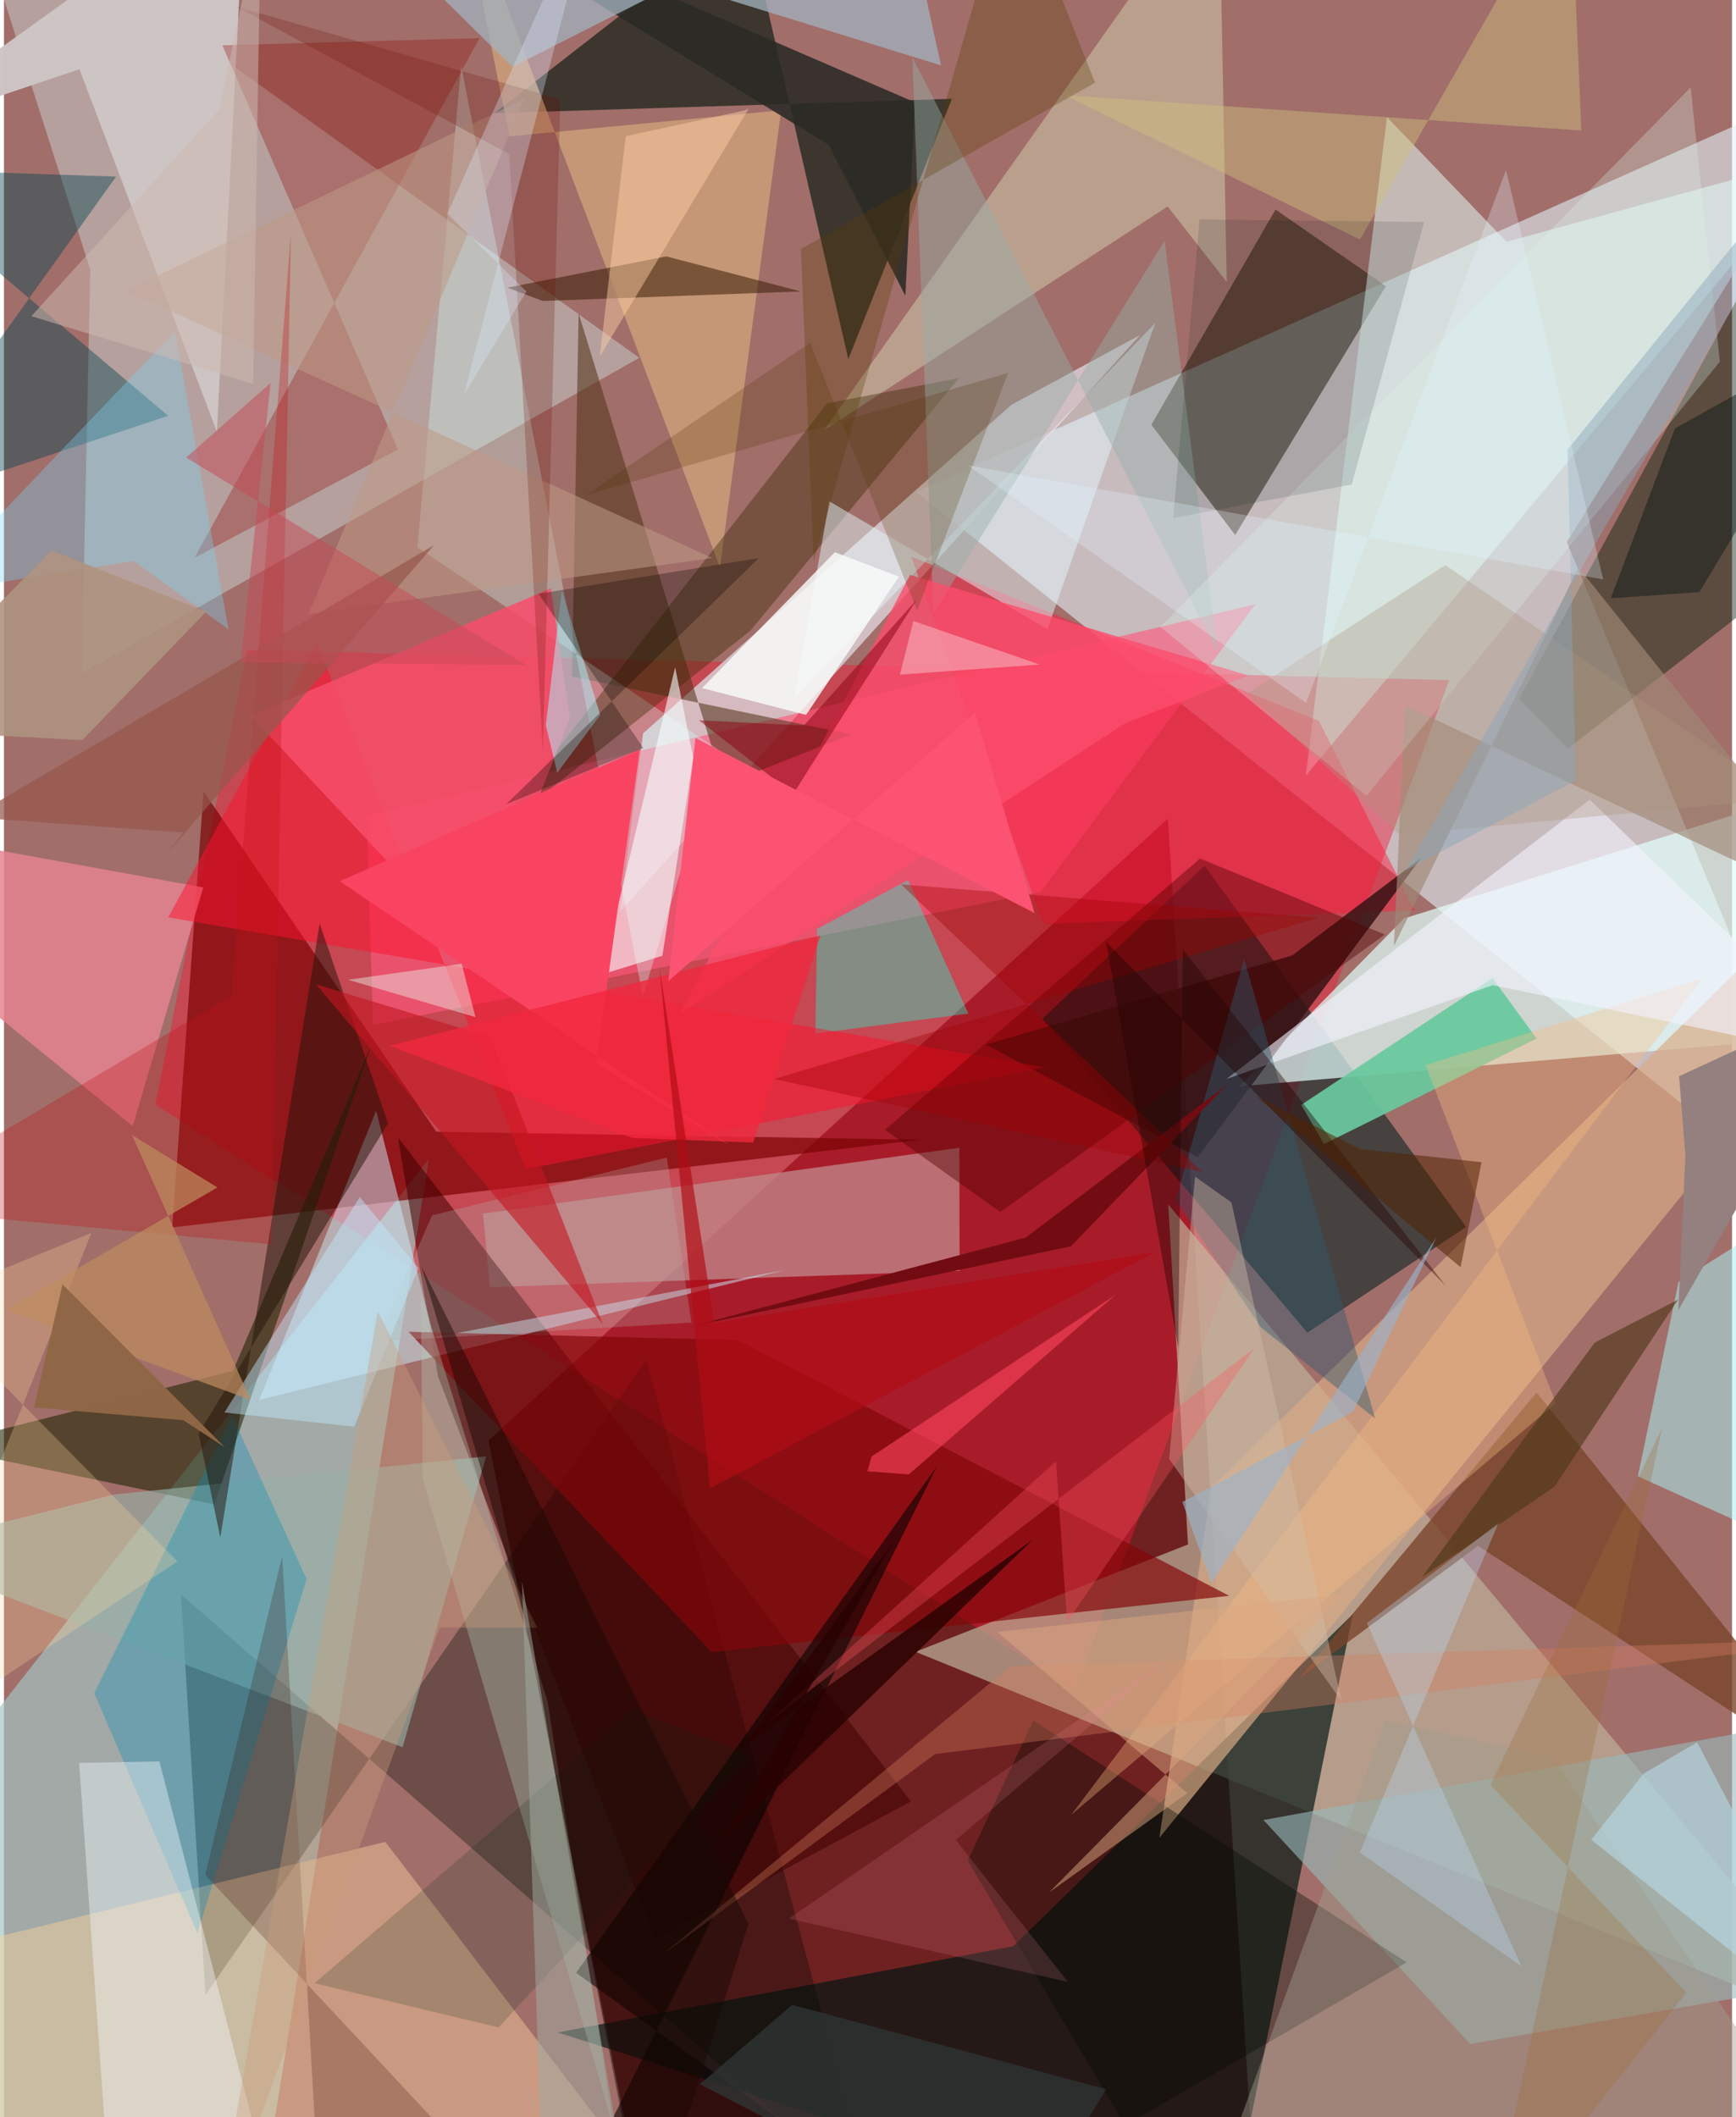 <svg xmlns="http://www.w3.org/2000/svg" width="228" height="278" viewBox="0 0 836 1024"><path fill="#a16e6a" d="M0 0h836v1024H0z"/><path fill="#6e1f20" fill-opacity=".976" d="M312.405 1086l291.568-43.59-40.922-646.413-328.697 300.777z"/><path fill="#e2f2f8" fill-opacity=".588" d="M756.083 262.214L898 602.808l-456.82-364.96L898 33.707z"/><path fill="#f31737" fill-opacity=".431" d="M117.633 314.307l581.539 14.65-181 488.465L73.22 534.251z"/><path fill="#a3c4c1" fill-opacity=".682" d="M125.39 1060.052l80.191-499.509-228.406 291.662L-62 1086z"/><path fill="#bdae98" fill-opacity=".71" d="M898 984.717L440.99 798.92l131.82-51.924-9.559-164.454z"/><path fill="#011612" fill-opacity=".667" d="M488.316 941.307L267.882 983.03 590.804 1086l61.746-305.287z"/><path fill="#bfbbb7" fill-opacity=".655" d="M41.74 130.425l-4.107 195.222 269.726-152.588L-19.686-62z"/><path fill="#001e1d" fill-opacity=".557" d="M630.562 644.57l76.809-51.162-126.52-174.686L502.3 492.72z"/><path fill="#e1fefa" fill-opacity=".706" d="M677.373 444.204l-79.827 81.216 240.964-20.568 44.64-125.271z"/><path fill="#d8cbd0" fill-opacity=".871" d="M309.176 354.715L487.28 195.846l62.376-33.834-251.55 278.823z"/><path fill="#0d1b12" fill-opacity=".671" d="M408.481 173.688l50.112-125.902-221.19 6.946 121.782-94.869z"/><path fill="#790100" fill-opacity=".675" d="M209.173 547.359L96.557 382.74 81.385 593.65l362.025-42.402z"/><path fill="#1c1402" fill-opacity=".486" d="M668.528 138.394l-53.377-37.054-60.086 104.12 40.58 53.285z"/><path fill="#000a05" fill-opacity=".329" d="M97.505 964.844L85.627 771.12l333.834 291.465-108.655-405.202z"/><path fill="#c08889" fill-opacity=".769" d="M462.31 614.666l-227.21 7.899-3.367-35.582 230.467-31.86z"/><path fill="#ff597c" fill-opacity=".624" d="M175.488 394.555l3.039 101.169 323.038-64.379 103.88-139.107z"/><path fill="#021e09" fill-opacity=".431" d="M732.943 338.054l23.658 24.007L898 252.15V35.44z"/><path fill="#e5fdfa" fill-opacity=".525" d="M669.064 56.637l57.831 60.341 153.876-42.283L629.794 375.17z"/><path fill="#ffd4a0" fill-opacity=".427" d="M305.611 1049.033L37.383 1086-62 951.15l246.507-60.298z"/><path fill="#202504" fill-opacity=".584" d="M110.814 663.005L-33.355 699.51l135.105 28.122 76.412-223.295z"/><path fill="#d8ab86" fill-opacity=".69" d="M898 411.16L583.958 719.64l-24.995 169.23 297.404-365.583z"/><path fill="#9ababc" fill-opacity=".6" d="M865.295 833.544l-255.97 46.74 99.972 108.332 134.822-23.295z"/><path fill="#400000" fill-opacity=".549" d="M438.737 871.301l-123.845 66.79-104.966-272.488L190.6 550.134z"/><path fill="#eaf6cb" fill-opacity=".361" d="M396.824 208.062L562.959 99.865l28.6 36.533L587.779-62z"/><path fill="#cdf1ff" fill-opacity=".486" d="M208.024 646.894l170.217-32.72-254.778 62.927 56.585-139.807z"/><path fill="#79452a" fill-opacity=".792" d="M713.132 747.676L898 868.533 741.448 673.507 626.54 811.789z"/><path fill="#55341d" fill-opacity=".576" d="M348.101 379.606l61.622-24.4-134.896-27.998 3.167-175.672z"/><path fill="#d3fffb" fill-opacity=".325" d="M345.098 362.286l-35.997 119.618-87.916-450.106-21.166 232.925z"/><path fill="#ff1b3e" fill-opacity=".471" d="M502.823 446.879l179.73-6.561-46.439-91.635L438.86 269.17z"/><path fill="#cdc4c5" fill-opacity=".984" d="M103.006 208.795L116.986-62-62 66.58l98.525-33.098z"/><path fill="#351112" fill-opacity=".839" d="M623.175 462.123l-148.14 43.087 102.48 54.476L685.601 415.02z"/><path fill="#a8eff1" fill-opacity=".537" d="M810.122 619.998l-19.682 94.05L898 762.702V564.639z"/><path fill="#29edc8" fill-opacity=".412" d="M466.568 490.247l-74.055 9.64.855-50.59 43.99-23.677z"/><path fill="#900a09" fill-opacity=".318" d="M92.234 269.749l137.814-251.31-124.386 3.479 84.927 195.477z"/><path fill="#d1a47a" fill-opacity=".749" d="M218.673-62L346.4 274.448l29.593-221.096-131.445 12.609z"/><path fill="#83060a" fill-opacity=".682" d="M592.738 771.84l-250.421 27.206-146.624-154.919 159.475 4.035z"/><path fill="#e58392" fill-opacity=".839" d="M-43.594 458.462l105.88 86.23L96.43 429.229l-139.12-25.233z"/><path fill="#69c99e" fill-opacity=".922" d="M741.471 502.288l-21.37-29.218-92.52 61.307 11.002 18.97z"/><path fill="#ff112d" fill-opacity=".494" d="M503.913 516.249L79.472 443.703l71.98-132.71L252.393 565.47z"/><path fill="#382900" fill-opacity=".388" d="M462.077 182.838l-63.818 12.256-164.11 210.438 126.938-100.474z"/><path fill="#97aea6" fill-opacity=".647" d="M233.267 704.391l-179.92 18.444-109.603 27.506 249.083 94.735z"/><path fill="#00424d" fill-opacity=".427" d="M-62 81.495l141.407 119.61L-62 248.038 54.225 85.435z"/><path fill="#e5f7fd" fill-opacity=".486" d="M504.825 304.26l52.161-148.053-174.64 181.27 16.956-95.001z"/><path fill="#f74d6a" fill-opacity=".867" d="M119.287 346.117l109.162 116.23 45.35-114.97-9.267-62.748z"/><path fill="#b3c9b6" fill-opacity=".357" d="M263.026 823.082l32.056 206.567-92.521-314.476-.908-89.614z"/><path fill="#9f8876" fill-opacity=".671" d="M761.72 274.401l-89.304 183.234 5.39-116.522L898 444.904z"/><path fill="#f6ffff" fill-opacity=".592" d="M324.695 322.777l-35.589 148.557 29.413-9.067 14.94-95.812z"/><path fill="#018cba" fill-opacity=".318" d="M146.423 763.764l-36.05-78.989L43.68 818.857l49.9 116.207z"/><path fill="#26150a" fill-opacity=".514" d="M104.657 743.626l-10.48-50.33 91.606-149.97-33.05-96.55z"/><path fill="#f5fdff" fill-opacity=".4" d="M135.756 1086H52.844L36.37 852.66l38.836-.722z"/><path fill="#371c03" fill-opacity=".533" d="M320.42 124.01l65.038 16.942-124.795 4.622-17.098-6.447z"/><path fill="#040100" fill-opacity=".576" d="M276.76 954.18l116.819 84.293-102.433-7.18L451.42 709.054z"/><path fill="#000900" fill-opacity=".361" d="M497.944 832.113l180.637 117.021-136.233 78.911-76.08-128.15z"/><path fill="#2a2a25" fill-opacity=".871" d="M440.693 49.51l-4.624 93.557-36.995-72.94L183.036-62z"/><path fill="#aeecf9" fill-opacity=".533" d="M262.152 350.78l7.757-65.235 18.568 60.278-20.823 27.94z"/><path fill="#a2b0bc" fill-opacity=".765" d="M150.39-62l302.945 93.633L432.707-62 245.92 32.341z"/><path fill="#f9bb81" fill-opacity=".357" d="M821.74 473.093l-134.005 42.12 63.006 163.468L516.34 877.74z"/><path fill="#510000" fill-opacity=".424" d="M578.65 415.255L426.183 546.477l55.89 39.768 185.989-134.228z"/><path fill="#79d6f4" fill-opacity=".349" d="M62.712 271.379l45.927 32.984-25.837-144.218-121.456 127.348z"/><path fill="#4c3616" fill-opacity=".616" d="M769.608 649.333l-83.541 113.425 64.03-43.734 59.767-90.441z"/><path fill="#98ada9" fill-opacity=".439" d="M587.17 315.405L439.447 27.685l10.195 268.927 111.845-180.128z"/><path fill="#f4f4ff" fill-opacity=".6" d="M898 513.424l-130.86-126.66-175.68 135.093 128.778-45.388z"/><path fill="#390a00" fill-opacity=".224" d="M134.612 752.56l18.883 327.242 88.861-17.623L97.364 906.803z"/><path fill="#fc4d6c" fill-opacity=".784" d="M438.343 278.032L326.898 490.504l215.6-140.748 59.48-23.07z"/><path fill="#d9f1e9" fill-opacity=".29" d="M815.983 42.279l14.11 132.636-170.91 209.994-99.761-81.697z"/><path fill="#d97e5f" fill-opacity=".353" d="M486.976 805.842L898 792.388l-447.476 55.978-131.563 96.72z"/><path fill="#f8fcfa" fill-opacity=".82" d="M401.956 267.082l-64.238 65.735 50.311 12.957 44.947-66.87z"/><path fill="#bd9a86" fill-opacity=".549" d="M251.672 47.865L147.363 296.913l195.319-27.024L59.036 140.628z"/><path fill="#ccbf7b" fill-opacity=".455" d="M655.992 115.856L757.765-62l5.35 125.135-249.956-17.1z"/><path fill="#305a6e" fill-opacity=".427" d="M608.09 642.005l-41.193-61.647 33.077-116.516 63.38 222.227z"/><path fill="#a09e8d" fill-opacity=".439" d="M749.038 849.876l-80.68-17.762L575.903 1086 898 1068.62z"/><path fill="#b7b5b2" fill-opacity=".271" d="M320.666 559.85l11.916 79.828-152.198 9.101 26.755-60.962z"/><path fill="#c41620" fill-opacity=".604" d="M271.471 593.573l-36.151-91.97-84.274-25.49 138.601 164.218z"/><path fill="#002317" fill-opacity=".173" d="M150.23 959.21l89.039 21.383 121.474-131.721-56.493-22.07z"/><path fill="#ffd99c" fill-opacity=".275" d="M-39.641 629.81l81.916-33.485L-58.913 850.27l142.829-95.08z"/><path fill="#c21114" fill-opacity=".302" d="M138.834 112.772l-9.36 489.059L-62 583.959l172.02-102.45z"/><path fill="#b5d9e5" fill-opacity=".612" d="M819.1 842.66L898 993.498l-130.094-103.68 25.18-31.897z"/><path fill="#eaf4eb" fill-opacity=".435" d="M252.481 461.747l-86.055 12.138 61.658 18.051-6.785-26.227z"/><path fill="#d3bea9" fill-opacity=".412" d="M563.677 705.669l12.545-136.58 17.588 12.47 53.267 241.23z"/><path fill="#513401" fill-opacity=".235" d="M485.802 180.373L441.739 295.28l-51.714-129.508-108.551 73.733z"/><path fill="#c0e9fe" fill-opacity=".455" d="M169.438 690.061l-62.78-6.889 65.47-104.203 28.402 34.423z"/><path fill="#bcddf8" fill-opacity=".333" d="M659.303 785.06l63.608-48.257-66.99 159.196 78.228 55.097z"/><path fill="#f94461" fill-opacity=".992" d="M307.608 362.47l-21.061 152.02 64.588 39.531-188.698-127.819z"/><path fill="#ffcfa7" fill-opacity=".463" d="M360.287 52.509L288.24 172.398 300.816 65.87l57.48-12.457z"/><path fill="#720c12" d="M494.392 598.523L332.195 641.64l183.985-38.85 74.84-77.587z"/><path fill="#573b00" fill-opacity=".298" d="M385.54 120.425l6.174 151.096L487.48-62l40.366 101.99z"/><path fill="#dca881" fill-opacity=".498" d="M505.485 915.423l67.031-48.157-92.022-77.964 167.548-18.22z"/><path fill="#071516" fill-opacity=".451" d="M898 157.217L820.164 286.37l-42.827 3.014 31.033-82.146z"/><path fill="#120704" fill-opacity=".31" d="M309.293 361.798l-66.37 27.178 122.256-119.044-106.525 17.248z"/><path fill="#96574c" fill-opacity=".718" d="M-15.68 395.28l102.415 7.374-7.871 10.127 129.143-149.064z"/><path fill="#a10001" fill-opacity=".369" d="M372.445 521.87l263.52-77.985-201.96-16.11L579.74 566.8z"/><path fill="#ad967c" fill-opacity=".325" d="M601.402 335.418l73.723 68.383L861.772 386.2 697.298 273.31z"/><path fill="#ff455c" fill-opacity=".596" d="M537.85 626.168L419.8 704.423l-2.116 7.176 20.058 1.514z"/><path fill="#230300" fill-opacity=".412" d="M533.202 455.56l164.356 166.437L570.28 459.152l-2.213 192.602z"/><path fill="#ff545e" fill-opacity=".322" d="M514.308 784.503l-5.343-77.736-140.39 127.226 236.586-182.15z"/><path fill="#2e3533" fill-opacity=".784" d="M336.694 1008.075L487.424 1086l45.71-75.52-151.815-40.796z"/><path fill="#93807f" d="M898 480.06l-87.615 40.478 3.048 38.458-3.415 74.618z"/><path fill="#8d0113" fill-opacity=".506" d="M387.015 350.89l54.574-60.887-59.8 93.963-45.532-35.575z"/><path fill="#cb9c7b" fill-opacity=".384" d="M101.322 1086l109.526-298.818 47.215.082-77.217-152.95z"/><path fill="#190704" fill-opacity=".471" d="M251.817 782.166L311.134 1086l49.03-155.51-158.16-317.905z"/><path fill="#be8b5d" fill-opacity=".718" d="M103.272 574.335L.766 633.595l118.583 43.483-57.372-128.072z"/><path fill="#a0aaa1" fill-opacity=".522" d="M8.097 1024.828l287.829 3.161-45.313-263.014 10.283 303.613z"/><path fill="#6b0f00" fill-opacity=".235" d="M269.137 47.985l-8.434 314.72-16.248-288.133L112.412 3.209z"/><path fill="#dce7fd" fill-opacity=".329" d="M288.52-62l-74.032 165.397 38.28 37.58-30.237 49.871z"/><path fill="#001e18" fill-opacity=".129" d="M565.621 250.566l86.375-16.214L687.05 107.35l-108.636-1.205z"/><path fill="#f7a7b5" fill-opacity=".647" d="M501.038 321.408l-67.614 4.878 19.349-76.606-12.82 50.701z"/><path fill="#af9380" fill-opacity=".886" d="M37.886 357.99L-62 352.589l84.955-86.364 74.86 29.628z"/><path fill="#f1283e" fill-opacity=".8" d="M303.949 550.38l-117.267-44.575 208.278-53.329-32.532 100.14z"/><path fill="#9e6c35" fill-opacity=".29" d="M802.052 690.999l-82.967 172.28 94.739 100.53L717.316 1086z"/><path fill="#512200" fill-opacity=".529" d="M605.579 530.204l99.084 82.7 10.164-50.783-58.796-6.372z"/><path fill="#ceb9b2" fill-opacity=".514" d="M120.565 185.705l3.699-228.322-20.25 95.752-90.755 99.782z"/><path fill="#87a6b9" fill-opacity=".459" d="M898 42.846L756.453 217.458l3.944 160.071-82.421 43.537z"/><path fill="#ef8b9c" fill-opacity=".169" d="M379.793 927.947l187.39-128.797-106.737 90.782 54.259 68.648z"/><path fill="#9bb4cb" fill-opacity=".635" d="M570.1 726.467l82.549-43.695 40.269-84.244-108.742 167.165z"/><path fill="#e5f4ff" fill-opacity=".282" d="M629.948 339.955l96.72-257.757 47.004 198.055-307.339-55.162z"/><path fill="#b00c14" fill-opacity=".675" d="M341.591 719.845l215.181-114.233-213.121 34.26-26.526-171.816z"/><path fill="#fc5373" d="M498.573 441.624l-28.833-96.905-148.375 129.894 13.168-117.697z"/><path fill="#8f6646" fill-opacity=".992" d="M14.564 680.72l13.782-59.492 78.545 78.819-20.103-13.16z"/><path fill="#290202" fill-opacity=".82" d="M430.196 745.757l-72.407 99.099 139.867-100.098L347.029 890.73z"/><path fill="#c44c57" fill-opacity=".51" d="M252.471 321.557L88.155 221.311l40.852-36.119-14.5 135.247z"/></svg>